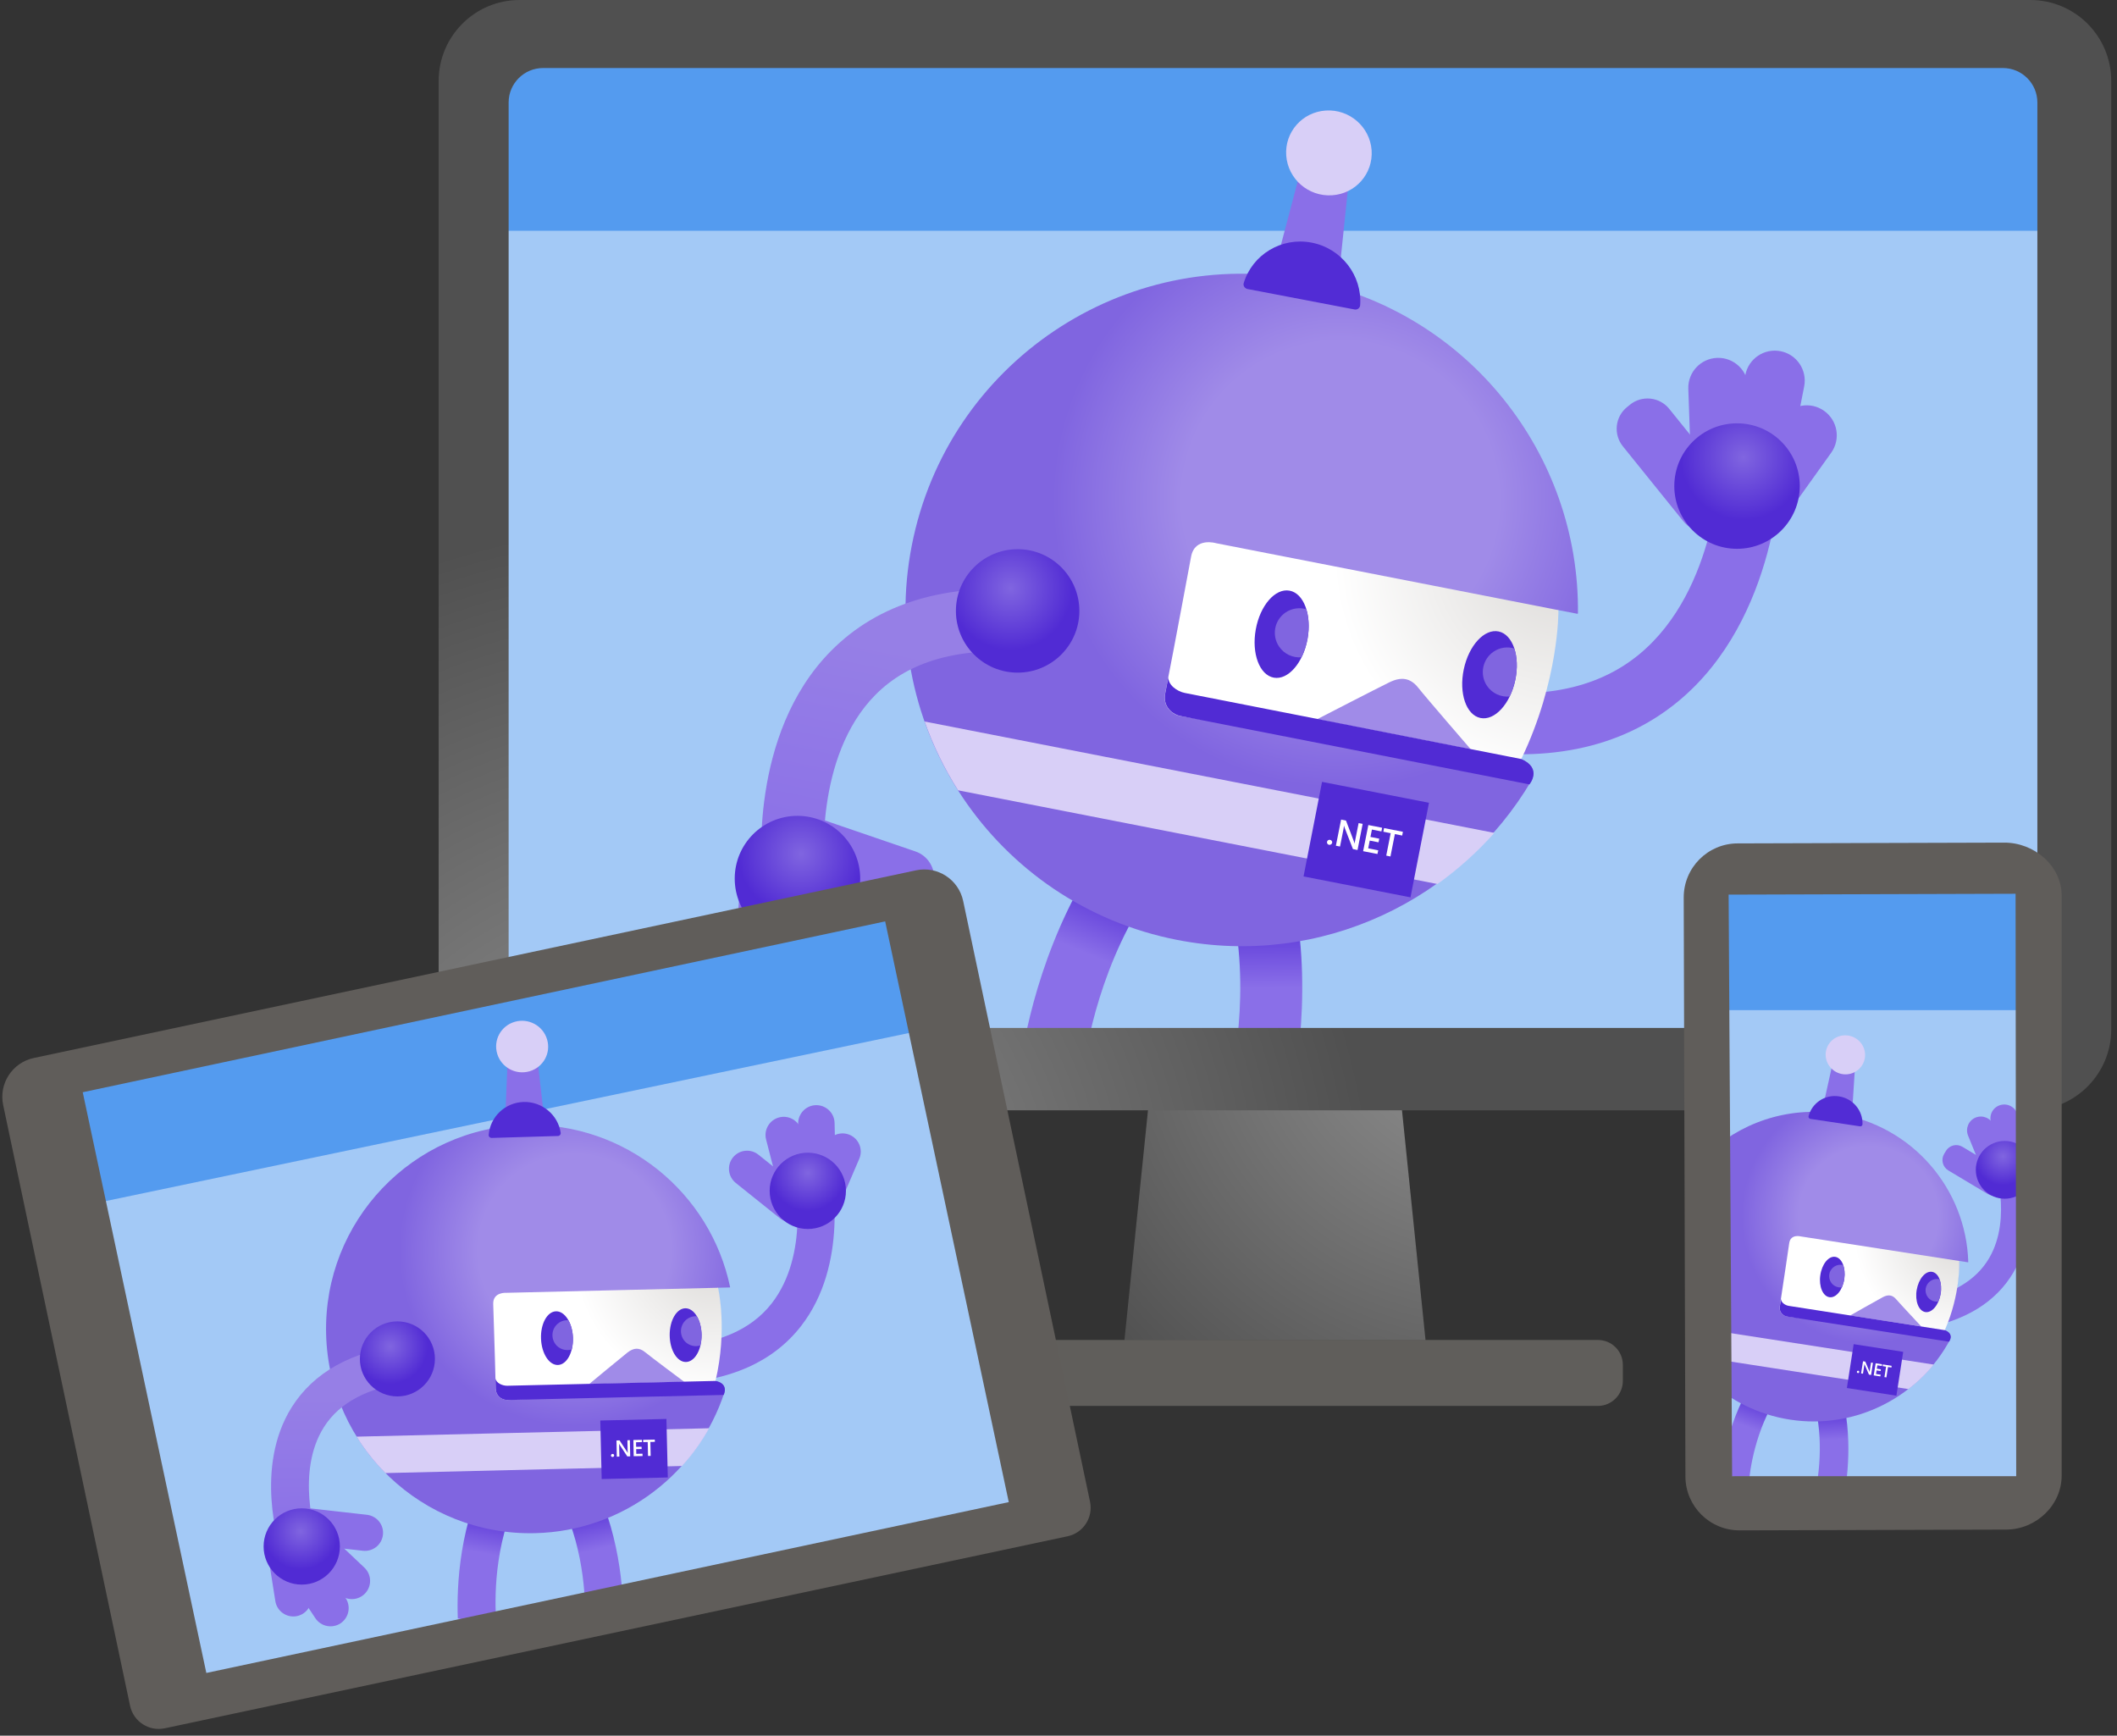 <svg width="272" height="223" viewBox="0 0 272 223" fill="none" xmlns="http://www.w3.org/2000/svg">
<rect x="0" y="0" width="272" height="223" fill="#333333" stroke="none"/>
<path d="M257.76 133.27H70.36C67.09 133.27 64.45 130.63 64.45 127.36V15.2C64.45 11.93 67.09 9.29 70.36 9.29H257.76C261.03 9.29 263.67 11.93 263.67 15.2V127.36C263.66 130.61 261.03 133.27 257.76 133.27Z" fill="#A3C9F6"/>
<path d="M263.66 29.65V13.35C263.66 10.08 261.02 7.44 257.75 7.44H70.36C67.09 7.44 64.45 10.08 64.45 13.35V29.65H263.66Z" fill="#549BEF"/>
<path d="M186.16 96.04L187.57 88.33C197.29 90.11 205.04 88.67 210.62 84.06C220.73 75.71 220.99 59.63 220.99 59.47L228.83 59.54C228.82 60.35 228.51 79.46 215.62 90.11C208.17 96.26 198.26 98.25 186.16 96.04Z" fill="#8A6FE8"/>
<path d="M208.51 57.34L216.27 66.96C217.51 68.5 219.77 68.74 221.31 67.5L221.69 67.19C223.23 65.95 223.47 63.69 222.23 62.15L214.47 52.53C213.23 50.99 210.97 50.75 209.43 51.99L209.05 52.3C207.51 53.54 207.27 55.8 208.51 57.34Z" fill="#8A6FE8"/>
<path d="M230.65 64.64L235.29 58.15C236.52 56.41 236.1 54.01 234.36 52.78C232.62 51.55 230.22 51.97 228.99 53.71L224.23 60.37L230.65 64.64Z" fill="#8A6FE8"/>
<path d="M229.69 60.43L231.81 49.63C232.21 47.54 230.85 45.52 228.76 45.12C226.67 44.72 224.65 46.08 224.25 48.17L222.65 56.19L229.69 60.43Z" fill="#8A6FE8"/>
<path d="M224.99 60.71L224.61 49.7C224.54 47.57 222.76 45.91 220.64 45.98C218.51 46.05 216.85 47.83 216.92 49.95L217.31 61.16L224.99 60.71Z" fill="#8A6FE8"/>
<path d="M223.18 70.51C227.632 70.51 231.24 66.901 231.24 62.45C231.24 57.998 227.632 54.39 223.18 54.39C218.729 54.39 215.12 57.998 215.12 62.45C215.12 66.901 218.729 70.51 223.18 70.51Z" fill="url(#paint0_radial)"/>
<path d="M165.78 141.59C167.19 134.94 168.95 121.24 164.34 108.54L156.8 111.28C160.98 122.8 159.05 134.87 157.86 140.07C157.76 140.49 161.71 141.69 165.78 141.59Z" fill="url(#paint1_linear)"/>
<path d="M131.42 134.86C132.62 128.17 136.15 114.81 145.2 104.79L151.15 110.16C142.94 119.25 140.18 131.17 139.33 136.43C139.26 136.87 135.15 136.49 131.42 134.86Z" fill="url(#paint2_linear)"/>
<path d="M195.37 97.51C200.27 87.3 200.14 78.37 200.14 78.37L202.67 78.86L202.74 78.82C202.97 58.38 188.61 40.05 167.83 35.98C144.42 31.4 121.73 46.67 117.15 70.08C112.57 93.49 127.84 116.18 151.25 120.76C169.72 124.37 187.75 115.62 196.78 100.27C197.1 99.61 197.33 98.35 195.37 97.51Z" fill="url(#paint3_radial)"/>
<path d="M192 107.01L118.8 92.7C119.9 95.81 121.34 98.77 123.1 101.54L184.69 113.58C187.36 111.67 189.81 109.47 192 107.01Z" fill="#D8CFF7"/>
<path d="M167.485 112.604L181.225 115.29L183.6 103.141L169.861 100.454L167.485 112.604Z" fill="#512BD4"/>
<path d="M170.76 108.54C170.67 108.52 170.6 108.48 170.55 108.4C170.5 108.32 170.48 108.24 170.5 108.16C170.52 108.07 170.56 108 170.64 107.95C170.72 107.9 170.8 107.88 170.89 107.9C170.98 107.92 171.06 107.97 171.11 108.04C171.16 108.12 171.18 108.2 171.16 108.28C171.14 108.37 171.1 108.43 171.02 108.48C170.94 108.54 170.85 108.56 170.76 108.54Z" fill="white"/>
<path d="M174.42 109.21L173.83 109.09L172.75 106.31C172.72 106.24 172.7 106.17 172.69 106.1H172.68C172.68 106.17 172.65 106.33 172.61 106.56L172.17 108.76L171.64 108.66L172.31 105.3L172.94 105.43L173.97 108.14C174.01 108.25 174.04 108.33 174.05 108.37H174.06C174.06 108.28 174.08 108.13 174.13 107.91L174.56 105.75L175.08 105.85L174.42 109.21Z" fill="white"/>
<path d="M176.98 109.72L175.14 109.36L175.81 106L177.58 106.35L177.49 106.82L176.27 106.58L176.08 107.53L177.21 107.75L177.12 108.22L175.99 108L175.79 108.99L177.08 109.25L176.98 109.72Z" fill="white"/>
<path d="M180.16 107.35L179.22 107.16L178.65 110.04L178.11 109.93L178.68 107.05L177.74 106.86L177.83 106.39L180.25 106.87L180.16 107.35Z" fill="white"/>
<path d="M195.46 97.52C200.3 87.44 200.24 78.6 200.23 78.39L156.25 69.79C156.25 69.79 153.53 68.97 153.04 71.5C152.55 74.03 151.25 81.2 149.7 89.11C149.38 90.74 150.56 91.78 151.61 91.99C151.62 91.99 194.02 99.06 195.46 97.52Z" fill="url(#paint4_radial)"/>
<path d="M169.22 92.41C169.22 92.41 177.03 88.38 178.54 87.65C180.05 86.92 181.22 87.09 182.23 88.37C183.24 89.65 188.97 96.27 188.97 96.27L169.22 92.41Z" fill="#A08BE8"/>
<path d="M196.51 100.78C196.51 100.78 198.23 98.72 195.46 97.52C195.47 97.51 152.23 89.03 152.23 89.03C151.22 88.83 150.05 87.98 150.12 86.98C149.98 87.68 149.85 88.39 149.71 89.1C149.42 90.58 150.37 91.57 151.33 91.9C151.43 91.93 151.52 91.96 151.62 91.98L154.58 92.56L196.51 100.78Z" fill="#512BD4"/>
<path d="M167.998 82.074C168.554 78.987 167.515 76.216 165.678 75.885C163.841 75.554 161.901 77.789 161.345 80.876C160.789 83.964 161.828 86.735 163.665 87.066C165.502 87.397 167.442 85.162 167.998 82.074Z" fill="#512BD4"/>
<path d="M194.686 87.386C195.333 84.317 194.378 81.516 192.552 81.13C190.725 80.745 188.719 82.921 188.072 85.99C187.424 89.059 188.379 91.86 190.206 92.245C192.032 92.63 194.038 90.455 194.686 87.386Z" fill="#512BD4"/>
<path d="M165.19 78.68C166 78.14 166.97 78.02 167.84 78.27C168.17 79.34 168.25 80.68 168 82.08C167.84 82.95 167.57 83.75 167.23 84.45C166.12 84.54 165 84.05 164.34 83.07C163.36 81.62 163.74 79.66 165.19 78.68Z" fill="#8065E0"/>
<path d="M191.91 83.72C192.72 83.17 193.69 83.06 194.56 83.31C194.93 84.43 195 85.87 194.68 87.38C194.52 88.15 194.27 88.86 193.96 89.49C192.85 89.59 191.72 89.1 191.05 88.11C190.08 86.66 190.47 84.69 191.91 83.72Z" fill="#8065E0"/>
<path d="M97.95 112.45C97.87 111.72 96.16 94.39 106.73 83.67C112.83 77.48 121.57 74.85 132.68 75.87L131.95 83.86C123.36 83.07 116.81 84.89 112.47 89.28C104.56 97.27 105.91 111.48 105.93 111.62L97.95 112.45Z" fill="url(#paint5_linear)"/>
<path d="M130.75 86.42C135.13 86.42 138.68 82.87 138.68 78.49C138.68 74.11 135.13 70.56 130.75 70.56C126.37 70.56 122.82 74.11 122.82 78.49C122.82 82.87 126.37 86.42 130.75 86.42Z" fill="url(#paint6_radial)"/>
<path d="M117.61 109.39L105.92 105.39C104.05 104.75 102.01 105.75 101.37 107.62L101.21 108.08C100.57 109.95 101.57 111.99 103.44 112.63L115.13 116.63C117 117.27 119.04 116.27 119.68 114.4L119.84 113.94C120.48 112.07 119.48 110.03 117.61 109.39Z" fill="#8A6FE8"/>
<path d="M94.98 115.02L94.51 122.99C94.4 125.11 96.03 126.92 98.16 127.03C100.28 127.14 102.09 125.51 102.2 123.38L102.68 115.21L94.98 115.02Z" fill="#8A6FE8"/>
<path d="M98.04 118.06L102 128.33C102.77 130.31 105.01 131.29 106.99 130.52C108.97 129.75 109.95 127.51 109.18 125.53L106.26 117.89L98.04 118.06Z" fill="#8A6FE8"/>
<path d="M101.87 115.33L108.06 124.44C109.25 126.2 111.65 126.66 113.41 125.47C115.17 124.28 115.63 121.88 114.44 120.12L108.13 110.84L101.87 115.33Z" fill="#8A6FE8"/>
<path d="M102.46 120.94C106.912 120.94 110.52 117.331 110.52 112.88C110.52 108.428 106.912 104.82 102.46 104.82C98.009 104.82 94.4 108.428 94.4 112.88C94.4 117.331 98.009 120.94 102.46 120.94Z" fill="url(#paint7_radial)"/>
<path d="M164.23 32.79L172.15 34.31L173.66 19.71L167.97 18.62L164.23 32.79Z" fill="#8A6FE8"/>
<path d="M171.14 25.09C168.11 25.28 165.48 23 165.26 19.99C165.04 16.98 167.32 14.39 170.35 14.2C173.38 14.01 176.01 16.29 176.23 19.3C176.44 22.31 174.17 24.9 171.14 25.09Z" fill="#D8CFF7"/>
<path d="M160.28 37.13C159.93 37.06 159.69 36.7 159.8 36.36C160.91 32.72 164.64 30.43 168.51 31.17C172.38 31.91 175.03 35.42 174.76 39.22C174.73 39.58 174.39 39.83 174.04 39.76L160.28 37.13Z" fill="#522CD5"/>
<path d="M183.16 172.2H144.47L147.61 141.55H180.02L183.16 172.2Z" fill="url(#paint8_radial)"/>
<path d="M260.86 0H66.76C61.01 0 56.36 4.66 56.36 10.4V132.25C56.36 137.99 61.02 142.65 66.76 142.65H260.86C266.6 142.65 271.26 137.99 271.26 132.25V10.4C271.26 4.66 266.61 0 260.86 0ZM261.77 127.64C261.77 130.08 259.79 132.07 257.34 132.07H69.78C67.34 132.07 65.35 130.09 65.35 127.64V13.17C65.35 10.73 67.33 8.74 69.78 8.74H257.34C259.78 8.74 261.77 10.72 261.77 13.17V127.64Z" fill="url(#paint9_radial)"/>
<path d="M205.31 180.63H122.48C120.71 180.63 119.28 179.2 119.28 177.43V175.36C119.28 173.59 120.71 172.16 122.48 172.16H205.31C207.08 172.16 208.51 173.59 208.51 175.36V177.43C208.5 179.19 207.07 180.63 205.31 180.63Z" fill="#605E5B"/>
<path d="M119.043 113.714L5.718 137.426L22.962 219.841L136.287 196.129L119.043 113.714Z" fill="#A3C9F6"/>
<path d="M119.037 113.715L5.712 137.427L9.427 155.182L122.752 131.471L119.037 113.715Z" fill="#549BEF"/>
<path d="M260.99 111.74H220.08V191.99H260.99V111.74Z" fill="#A3C9F6"/>
<path d="M260.99 111.74H220.08V129.78H260.99V111.74Z" fill="#549BEF"/>
<path d="M86.21 177.76L86.04 173C92.04 172.78 96.45 170.92 99.15 167.46C104.05 161.18 102.1 151.61 102.08 151.52L106.74 150.54C106.84 151.02 109.15 162.39 102.9 170.4C99.3 175.01 93.68 177.49 86.21 177.76Z" fill="#8A6FE8"/>
<path d="M94.53 151.98L100.16 156.49C101.16 157.29 102.63 157.13 103.43 156.13C104.23 155.13 104.07 153.66 103.07 152.86L97.44 148.35C96.44 147.55 94.97 147.71 94.17 148.71C93.37 149.71 93.53 151.17 94.53 151.98Z" fill="#8A6FE8"/>
<path d="M108.5 153.32L110.41 148.86C110.91 147.67 110.35 146.3 109.16 145.8C107.97 145.3 106.6 145.86 106.1 147.05L104.15 151.62L108.5 153.32Z" fill="#8A6FE8"/>
<path d="M107.38 150.95L107.23 144.27C107.2 142.98 106.12 141.96 104.83 141.99C103.54 142.02 102.52 143.1 102.55 144.39L102.65 149.36L107.38 150.95Z" fill="#8A6FE8"/>
<path d="M104.63 151.73L102.96 145.25C102.64 144 101.37 143.24 100.12 143.56C98.87 143.88 98.11 145.15 98.43 146.4L100.13 153L104.63 151.73Z" fill="#8A6FE8"/>
<path d="M103.79 157.9C106.496 157.9 108.69 155.706 108.69 153C108.69 150.294 106.496 148.1 103.79 148.1C101.084 148.1 98.89 150.294 98.89 153C98.89 155.706 101.084 157.9 103.79 157.9Z" fill="url(#paint10_radial)"/>
<path d="M80.08 207.44C80.05 203.31 79.3 194.95 74.9 188.02L70.79 190.63C74.77 196.91 75.21 204.33 75.18 207.57C75.18 207.84 77.68 208.03 80.08 207.44Z" fill="url(#paint11_linear)"/>
<path d="M58.82 207.94C58.66 203.82 59.01 195.43 63.07 188.3L67.3 190.71C63.62 197.18 63.54 204.6 63.72 207.84C63.74 208.11 61.25 208.42 58.82 207.94Z" fill="url(#paint12_linear)"/>
<path d="M91.87 177.43C93.44 170.74 92.2 165.45 92.2 165.45L93.77 165.41L93.81 165.38C91.28 153.22 80.36 144.23 67.5 144.53C53.01 144.88 41.55 156.9 41.9 171.38C42.25 185.86 54.27 197.33 68.75 196.98C80.18 196.71 89.73 189.16 93.08 178.88C93.17 178.45 93.14 177.67 91.87 177.43Z" fill="url(#paint13_radial)"/>
<path d="M91.11 183.5L45.82 184.58C46.88 186.28 48.12 187.85 49.52 189.26L87.63 188.35C88.97 186.88 90.14 185.25 91.11 183.5Z" fill="#D8CFF7"/>
<path d="M77.306 190.026L85.803 189.824L85.624 182.306L77.127 182.508L77.306 190.026Z" fill="#512BD4"/>
<path d="M78.71 187.19C78.65 187.19 78.6 187.17 78.56 187.14C78.52 187.1 78.5 187.06 78.5 187C78.5 186.95 78.52 186.9 78.56 186.86C78.6 186.82 78.65 186.8 78.7 186.8C78.76 186.8 78.81 186.82 78.85 186.85C78.89 186.89 78.91 186.93 78.91 186.99C78.91 187.04 78.89 187.09 78.85 187.13C78.82 187.17 78.77 187.19 78.71 187.19Z" fill="white"/>
<path d="M80.97 187.11L80.6 187.12L79.6 185.61C79.57 185.57 79.55 185.53 79.54 185.49H79.53C79.54 185.53 79.54 185.63 79.55 185.78L79.58 187.14L79.25 187.15L79.21 185.07L79.6 185.06L80.57 186.53C80.61 186.59 80.64 186.63 80.65 186.66H80.66C80.65 186.61 80.64 186.51 80.64 186.38L80.61 185.04L80.93 185.03L80.97 187.11Z" fill="white"/>
<path d="M82.56 187.07L81.42 187.09L81.38 185.01L82.47 184.99L82.48 185.28L81.72 185.3L81.73 185.89L82.43 185.88L82.44 186.17L81.74 186.18L81.75 186.79L82.55 186.77L82.56 187.07Z" fill="white"/>
<path d="M84.14 185.25L83.56 185.26L83.6 187.05L83.26 187.06L83.22 185.27L82.64 185.28L82.63 184.99L84.13 184.96L84.14 185.25Z" fill="white"/>
<path d="M91.93 177.42C93.49 170.81 92.29 165.57 92.26 165.45L65.05 166.1C65.05 166.1 63.33 165.97 63.37 167.53C63.41 169.09 63.58 173.52 63.69 178.41C63.71 179.42 64.55 179.88 65.2 179.87C65.2 179.87 91.27 178.53 91.93 177.42Z" fill="url(#paint14_radial)"/>
<path d="M75.7 177.82C75.7 177.82 79.81 174.41 80.61 173.78C81.41 173.15 82.13 173.1 82.89 173.73C83.65 174.36 87.92 177.54 87.92 177.54L75.7 177.82Z" fill="#A08BE8"/>
<path d="M92.98 179.22C92.98 179.22 93.73 177.77 91.93 177.42C91.93 177.41 65.18 178.04 65.18 178.04C64.56 178.05 63.75 177.7 63.66 177.1C63.67 177.53 63.68 177.97 63.69 178.41C63.71 179.32 64.4 179.79 65.01 179.86C65.07 179.87 65.13 179.87 65.19 179.87L67.02 179.83L92.98 179.22Z" fill="#512BD4"/>
<path d="M71.694 175.371C72.825 175.327 73.682 173.749 73.609 171.845C73.535 169.941 72.558 168.433 71.427 168.477C70.296 168.521 69.438 170.1 69.512 172.003C69.586 173.907 70.562 175.415 71.694 175.371Z" fill="#512BD4"/>
<path d="M88.124 174.987C89.257 174.977 90.161 173.424 90.144 171.518C90.127 169.613 89.195 168.077 88.063 168.087C86.931 168.097 86.027 169.65 86.044 171.555C86.061 173.46 86.992 174.997 88.124 174.987Z" fill="#512BD4"/>
<path d="M71.51 170.21C71.92 169.78 72.48 169.58 73.03 169.62C73.37 170.21 73.59 170.99 73.62 171.86C73.64 172.4 73.58 172.91 73.47 173.37C72.83 173.57 72.1 173.43 71.57 172.93C70.81 172.19 70.78 170.97 71.51 170.21Z" fill="#8065E0"/>
<path d="M88.02 169.7C88.43 169.27 88.99 169.07 89.54 169.11C89.9 169.73 90.13 170.57 90.14 171.51C90.14 171.99 90.09 172.44 89.99 172.86C89.34 173.07 88.61 172.92 88.08 172.42C87.32 171.68 87.29 170.47 88.02 169.7Z" fill="#8065E0"/>
<path d="M36.04 199.02C35.9 198.6 32.62 188.54 37.48 180.8C40.29 176.33 45.13 173.63 51.85 172.78L52.46 177.61C47.26 178.27 43.61 180.2 41.61 183.37C37.96 189.14 40.62 197.39 40.65 197.48L36.04 199.02Z" fill="url(#paint15_linear)"/>
<path d="M51.06 179.41C53.722 179.41 55.88 177.252 55.88 174.59C55.88 171.928 53.722 169.77 51.06 169.77C48.398 169.77 46.24 171.928 46.24 174.59C46.24 177.252 48.398 179.41 51.06 179.41Z" fill="url(#paint16_radial)"/>
<path d="M47.15 194.62L39.99 193.81C38.71 193.67 37.56 194.58 37.42 195.86C37.28 197.14 38.19 198.29 39.47 198.43L46.63 199.24C47.91 199.38 49.06 198.47 49.2 197.19C49.35 195.92 48.43 194.77 47.15 194.62Z" fill="#8A6FE8"/>
<path d="M34.62 200.94L35.38 205.73C35.59 207 36.8 207.86 38.07 207.65C39.34 207.44 40.2 206.23 39.99 204.96L39.21 200.05L34.62 200.94Z" fill="#8A6FE8"/>
<path d="M36.83 202.34L40.52 207.91C41.24 208.98 42.69 209.27 43.76 208.56C44.83 207.84 45.12 206.39 44.41 205.32L41.68 201.17L36.83 202.34Z" fill="#8A6FE8"/>
<path d="M38.74 200.22L43.6 204.81C44.54 205.7 46.02 205.66 46.91 204.72C47.8 203.78 47.76 202.3 46.82 201.41L41.87 196.73L38.74 200.22Z" fill="#8A6FE8"/>
<path d="M38.77 203.59C41.476 203.59 43.67 201.396 43.67 198.69C43.67 195.984 41.476 193.79 38.77 193.79C36.064 193.79 33.87 195.984 33.87 198.69C33.87 201.396 36.064 203.59 38.77 203.59Z" fill="url(#paint17_radial)"/>
<path d="M64.94 143.11L69.84 142.97L68.82 134.11L65.3 134.2L64.94 143.11Z" fill="#8A6FE8"/>
<path d="M68.03 137.64C66.26 138.15 64.4 137.14 63.88 135.38C63.36 133.62 64.37 131.79 66.14 131.28C67.91 130.77 69.77 131.78 70.29 133.54C70.82 135.3 69.8 137.13 68.03 137.64Z" fill="#D8CFF7"/>
<path d="M63.17 146.2C62.95 146.2 62.76 146.02 62.79 145.8C62.98 143.49 64.89 141.65 67.28 141.58C69.67 141.52 71.7 143.25 72.04 145.54C72.07 145.76 71.9 145.95 71.68 145.95L63.17 146.2Z" fill="#522CD5"/>
<path d="M123.75 115.75C123.16 112.99 120.45 111.23 117.69 111.82L4.34 135.93C1.58 136.52 -0.18 139.23 0.41 141.99L16.71 219.15C17.14 221.18 19.14 222.48 21.17 222.05L137.16 197.38C139.19 196.95 140.48 194.96 140.05 192.93L123.75 115.75ZM26.51 214.94L10.63 140.33L113.73 118.38L129.61 192.99L26.51 214.94Z" fill="#605D5A"/>
<path d="M246.92 170.7L246.3 167.14C250.78 166.36 253.9 164.51 255.58 161.63C258.62 156.41 256.17 149.43 256.15 149.36L259.55 148.14C259.68 148.49 262.58 156.79 258.71 163.45C256.46 167.29 252.5 169.73 246.92 170.7Z" fill="#8A6FE8"/>
<path d="M250.32 150.37L255.38 153.4C256.11 153.84 257.06 153.6 257.5 152.87L257.73 152.49C258.17 151.76 257.93 150.81 257.2 150.37L252.14 147.34C251.41 146.9 250.46 147.14 250.02 147.87L249.79 148.25C249.36 148.98 249.59 149.93 250.32 150.37Z" fill="#8A6FE8"/>
<path d="M261.14 150.05L262.11 146.51C262.36 145.56 261.8 144.59 260.86 144.34C259.91 144.09 258.94 144.65 258.69 145.59L257.69 149.22L261.14 150.05Z" fill="#8A6FE8"/>
<path d="M260.06 148.39L259.26 143.39C259.1 142.42 258.19 141.77 257.22 141.93C256.25 142.09 255.6 143 255.76 143.97L256.34 147.69L260.06 148.39Z" fill="#8A6FE8"/>
<path d="M258.07 149.25L256.15 144.56C255.78 143.65 254.75 143.22 253.84 143.58C252.93 143.95 252.5 144.98 252.86 145.89L254.81 150.67L258.07 149.25Z" fill="#8A6FE8"/>
<path d="M257.57 154.01C259.619 154.01 261.28 152.349 261.28 150.3C261.28 148.251 259.619 146.59 257.57 146.59C255.521 146.59 253.86 148.251 253.86 150.3C253.86 152.349 255.521 154.01 257.57 154.01Z" fill="url(#paint18_radial)"/>
<path d="M237.02 191.7C237.55 188.62 238.11 182.28 235.76 176.52L232.34 177.92C234.47 183.14 233.8 188.73 233.35 191.14C233.31 191.34 235.15 191.82 237.02 191.7Z" fill="url(#paint19_linear)"/>
<path d="M221.09 189.23C221.52 186.13 222.9 179.92 226.89 175.15L229.73 177.51C226.12 181.84 225.06 187.37 224.77 189.81C224.74 190.01 222.84 189.91 221.09 189.23Z" fill="url(#paint20_linear)"/>
<path d="M249.84 170.89C251.91 166.11 251.69 162 251.69 162L252.86 162.18L252.89 162.16C252.63 152.75 245.69 144.58 236.06 143.09C229.61 142.09 223.4 144.31 219.07 148.56C218.87 154.5 219.57 173.97 219.5 177.33C222.31 179.93 225.9 181.76 229.97 182.39C238.53 183.72 246.67 179.37 250.54 172.14C250.67 171.83 250.75 171.24 249.84 170.89Z" fill="url(#paint21_radial)"/>
<path d="M248.45 175.32L219.07 170.77L219.05 174.42L245.2 178.47C246.4 177.55 247.49 176.5 248.45 175.32Z" fill="#D8CFF7"/>
<path d="M237.293 178.33L243.657 179.316L244.53 173.684L238.166 172.697L237.293 178.33Z" fill="#512BD4"/>
<path d="M238.71 176.41C238.67 176.4 238.63 176.38 238.61 176.35C238.58 176.32 238.58 176.28 238.58 176.24C238.59 176.2 238.61 176.17 238.64 176.14C238.67 176.12 238.71 176.11 238.75 176.11C238.79 176.12 238.83 176.14 238.85 176.17C238.88 176.2 238.89 176.24 238.88 176.28C238.87 176.32 238.85 176.35 238.82 176.38C238.79 176.41 238.76 176.42 238.71 176.41Z" fill="white"/>
<path d="M240.41 176.65L240.13 176.61L239.59 175.35C239.58 175.32 239.57 175.29 239.56 175.25H239.55C239.55 175.28 239.54 175.36 239.52 175.47L239.36 176.49L239.12 176.45L239.37 174.89L239.66 174.94L240.18 176.17C240.2 176.22 240.22 176.26 240.22 176.27C240.22 176.23 240.23 176.16 240.24 176.06L240.4 175.06L240.64 175.1L240.41 176.65Z" fill="white"/>
<path d="M241.59 176.84L240.74 176.71L240.99 175.15L241.81 175.28L241.78 175.5L241.21 175.41L241.14 175.85L241.66 175.93L241.63 176.15L241.11 176.07L241.04 176.53L241.64 176.62L241.59 176.84Z" fill="white"/>
<path d="M243.02 175.7L242.58 175.63L242.37 176.97L242.12 176.93L242.33 175.59L241.89 175.52L241.92 175.3L243.04 175.48L243.02 175.7Z" fill="white"/>
<path d="M249.88 170.9C251.93 166.18 251.74 162.11 251.73 162.01L231.34 158.85C231.34 158.85 230.08 158.52 229.89 159.69C229.71 160.86 229.24 164.19 228.67 167.85C228.55 168.6 229.11 169.06 229.6 169.14C229.61 169.14 249.24 171.63 249.88 170.9Z" fill="url(#paint22_radial)"/>
<path d="M237.71 169.02C237.71 169.02 241.23 167.02 241.91 166.66C242.59 166.3 243.13 166.35 243.62 166.92C244.11 167.49 246.86 170.43 246.86 170.43L237.71 169.02Z" fill="#A08BE8"/>
<path d="M250.42 172.38C250.42 172.38 251.17 171.4 249.88 170.9C249.88 170.89 229.84 167.78 229.84 167.78C229.37 167.71 228.82 167.34 228.83 166.88C228.78 167.2 228.73 167.53 228.68 167.86C228.57 168.54 229.03 168.98 229.47 169.12C229.51 169.13 229.56 169.14 229.61 169.15L230.98 169.36L250.42 172.38Z" fill="#512BD4"/>
<path d="M236.968 164.286C237.168 162.853 236.639 161.595 235.785 161.476C234.932 161.356 234.078 162.422 233.878 163.855C233.677 165.288 234.207 166.546 235.06 166.665C235.913 166.785 236.768 165.72 236.968 164.286Z" fill="#512BD4"/>
<path d="M249.341 166.25C249.584 164.823 249.092 163.55 248.243 163.405C247.393 163.26 246.508 164.299 246.265 165.726C246.022 167.152 246.513 168.426 247.363 168.571C248.212 168.715 249.098 167.676 249.341 166.25Z" fill="#512BD4"/>
<path d="M235.61 162.78C235.97 162.51 236.42 162.44 236.82 162.54C236.99 163.03 237.05 163.64 236.96 164.29C236.9 164.69 236.79 165.07 236.65 165.4C236.14 165.46 235.62 165.26 235.3 164.82C234.82 164.16 234.96 163.25 235.61 162.78Z" fill="#8065E0"/>
<path d="M247.99 164.61C248.35 164.34 248.8 164.27 249.2 164.37C249.39 164.88 249.45 165.54 249.33 166.24C249.27 166.6 249.17 166.93 249.04 167.22C248.53 167.29 248 167.08 247.68 166.64C247.21 166 247.35 165.09 247.99 164.61Z" fill="#8065E0"/>
<path d="M234.34 141.68L238.01 142.23L238.44 135.49L235.8 135.09L234.34 141.68Z" fill="#8A6FE8"/>
<path d="M237.38 138.02C235.99 138.16 234.74 137.16 234.58 135.78C234.43 134.4 235.43 133.17 236.82 133.03C238.21 132.89 239.46 133.89 239.62 135.27C239.77 136.64 238.77 137.88 237.38 138.02Z" fill="#D8CFF7"/>
<path d="M232.6 143.75C232.44 143.72 232.32 143.56 232.37 143.4C232.82 141.7 234.49 140.58 236.28 140.86C238.08 141.13 239.36 142.7 239.3 144.45C239.29 144.62 239.14 144.74 238.98 144.71L232.6 143.75Z" fill="#522CD5"/>
<path d="M264.89 189.56V115.05C264.88 111.22 261.35 108.25 257.52 108.26L223.25 108.36C219.42 108.37 216.32 111.49 216.33 115.32L216.55 189.7C216.56 193.53 219.68 196.63 223.51 196.62L257.78 196.52C261.61 196.5 264.9 193.39 264.89 189.56ZM222.55 189.66L222.1 114.94L258.97 114.83L259.05 189.66H222.55Z" fill="#605D5A"/>
<defs>
<radialGradient id="paint0_radial" cx="0" cy="0" r="1" gradientUnits="userSpaceOnUse" gradientTransform="translate(223.99 58.75) rotate(11.321) scale(8.059)">
<stop stop-color="#8065E0"/>
<stop offset="1" stop-color="#512BD4"/>
</radialGradient>
<linearGradient id="paint1_linear" x1="161.881" y1="108.554" x2="162.19" y2="141.62" gradientUnits="userSpaceOnUse">
<stop offset="0.252" stop-color="#522CD5"/>
<stop offset="0.556" stop-color="#8A6FE8"/>
</linearGradient>
<linearGradient id="paint2_linear" x1="147.417" y1="105.709" x2="134.68" y2="136.222" gradientUnits="userSpaceOnUse">
<stop offset="0.258" stop-color="#522CD5"/>
<stop offset="0.56" stop-color="#8A6FE8"/>
</linearGradient>
<radialGradient id="paint3_radial" cx="0" cy="0" r="1" gradientUnits="userSpaceOnUse" gradientTransform="translate(172.237 64.157) rotate(-168.936) scale(43.016)">
<stop offset="0.474" stop-color="#A08BE8"/>
<stop offset="0.862" stop-color="#8065E0"/>
</radialGradient>
<radialGradient id="paint4_radial" cx="0" cy="0" r="1" gradientUnits="userSpaceOnUse" gradientTransform="translate(200.572 71.329) rotate(-168.936) scale(44.579)">
<stop offset="0.093" stop-color="#E1DFDD"/>
<stop offset="0.657" stop-color="white"/>
</radialGradient>
<linearGradient id="paint5_linear" x1="119.068" y1="73.136" x2="110.688" y2="114.994" gradientUnits="userSpaceOnUse">
<stop offset="0.249" stop-color="#967FE6"/>
<stop offset="1" stop-color="#8A6FE8"/>
</linearGradient>
<radialGradient id="paint6_radial" cx="0" cy="0" r="1" gradientUnits="userSpaceOnUse" gradientTransform="translate(129.833 75.585) rotate(11.064) scale(7.933)">
<stop stop-color="#8065E0"/>
<stop offset="1" stop-color="#512BD4"/>
</radialGradient>
<radialGradient id="paint7_radial" cx="0" cy="0" r="1" gradientUnits="userSpaceOnUse" gradientTransform="translate(102.912 109.709) rotate(11.321) scale(8.061)">
<stop stop-color="#8065E0"/>
<stop offset="1" stop-color="#512BD4"/>
</radialGradient>
<radialGradient id="paint8_radial" cx="0" cy="0" r="1" gradientUnits="userSpaceOnUse" gradientTransform="translate(191.388 128.639) scale(65.314)">
<stop stop-color="#969696"/>
<stop offset="1" stop-color="#505050"/>
</radialGradient>
<radialGradient id="paint9_radial" cx="0" cy="0" r="1" gradientUnits="userSpaceOnUse" gradientTransform="translate(85.711 158.217) scale(91.195)">
<stop stop-color="#969696"/>
<stop offset="1" stop-color="#505050"/>
</radialGradient>
<radialGradient id="paint10_radial" cx="0" cy="0" r="1" gradientUnits="userSpaceOnUse" gradientTransform="translate(103.789 150.696) rotate(-1.106) scale(4.895)">
<stop stop-color="#8065E0"/>
<stop offset="1" stop-color="#512BD4"/>
</radialGradient>
<linearGradient id="paint11_linear" x1="73.537" y1="188.343" x2="78.042" y2="207.914" gradientUnits="userSpaceOnUse">
<stop offset="0.252" stop-color="#522CD5"/>
<stop offset="0.556" stop-color="#8A6FE8"/>
</linearGradient>
<linearGradient id="paint12_linear" x1="64.501" y1="188.57" x2="60.934" y2="208.334" gradientUnits="userSpaceOnUse">
<stop offset="0.258" stop-color="#522CD5"/>
<stop offset="0.56" stop-color="#8A6FE8"/>
</linearGradient>
<radialGradient id="paint13_radial" cx="0" cy="0" r="1" gradientUnits="userSpaceOnUse" gradientTransform="translate(73.778 160.666) rotate(178.636) scale(26.127)">
<stop offset="0.474" stop-color="#A08BE8"/>
<stop offset="0.862" stop-color="#8065E0"/>
</radialGradient>
<radialGradient id="paint14_radial" cx="0" cy="0" r="1" gradientUnits="userSpaceOnUse" gradientTransform="translate(91.522 161.216) rotate(178.636) scale(27.075)">
<stop offset="0.093" stop-color="#E1DFDD"/>
<stop offset="0.657" stop-color="white"/>
</radialGradient>
<linearGradient id="paint15_linear" x1="43.435" y1="172.943" x2="43.935" y2="198.867" gradientUnits="userSpaceOnUse">
<stop offset="0.249" stop-color="#967FE6"/>
<stop offset="1" stop-color="#8A6FE8"/>
</linearGradient>
<radialGradient id="paint16_radial" cx="0" cy="0" r="1" gradientUnits="userSpaceOnUse" gradientTransform="translate(50.131 172.986) rotate(-1.364) scale(4.819)">
<stop stop-color="#8065E0"/>
<stop offset="1" stop-color="#512BD4"/>
</radialGradient>
<radialGradient id="paint17_radial" cx="0" cy="0" r="1" gradientUnits="userSpaceOnUse" gradientTransform="translate(38.632 196.748) rotate(-1.106) scale(4.896)">
<stop stop-color="#8065E0"/>
<stop offset="1" stop-color="#512BD4"/>
</radialGradient>
<radialGradient id="paint18_radial" cx="0" cy="0" r="1" gradientUnits="userSpaceOnUse" gradientTransform="translate(257.348 148.563) rotate(-8.899) scale(3.711)">
<stop stop-color="#8065E0"/>
<stop offset="1" stop-color="#512BD4"/>
</radialGradient>
<linearGradient id="paint19_linear" x1="234.696" y1="176.541" x2="235.436" y2="191.745" gradientUnits="userSpaceOnUse">
<stop offset="0.252" stop-color="#522CD5"/>
<stop offset="0.556" stop-color="#8A6FE8"/>
</linearGradient>
<linearGradient id="paint20_linear" x1="227.916" y1="175.505" x2="222.608" y2="189.771" gradientUnits="userSpaceOnUse">
<stop offset="0.258" stop-color="#522CD5"/>
<stop offset="0.56" stop-color="#8A6FE8"/>
</linearGradient>
<radialGradient id="paint21_radial" cx="0" cy="0" r="1" gradientUnits="userSpaceOnUse" gradientTransform="translate(240.08 156.244) rotate(-171.188) scale(18.958)">
<stop offset="0.474" stop-color="#A08BE8"/>
<stop offset="0.862" stop-color="#8065E0"/>
</radialGradient>
<radialGradient id="paint22_radial" cx="0" cy="0" r="1" gradientUnits="userSpaceOnUse" gradientTransform="translate(251.758 158.8) rotate(-171.188) scale(20.523)">
<stop offset="0.093" stop-color="#E1DFDD"/>
<stop offset="0.657" stop-color="white"/>
</radialGradient>
</defs>
</svg>
